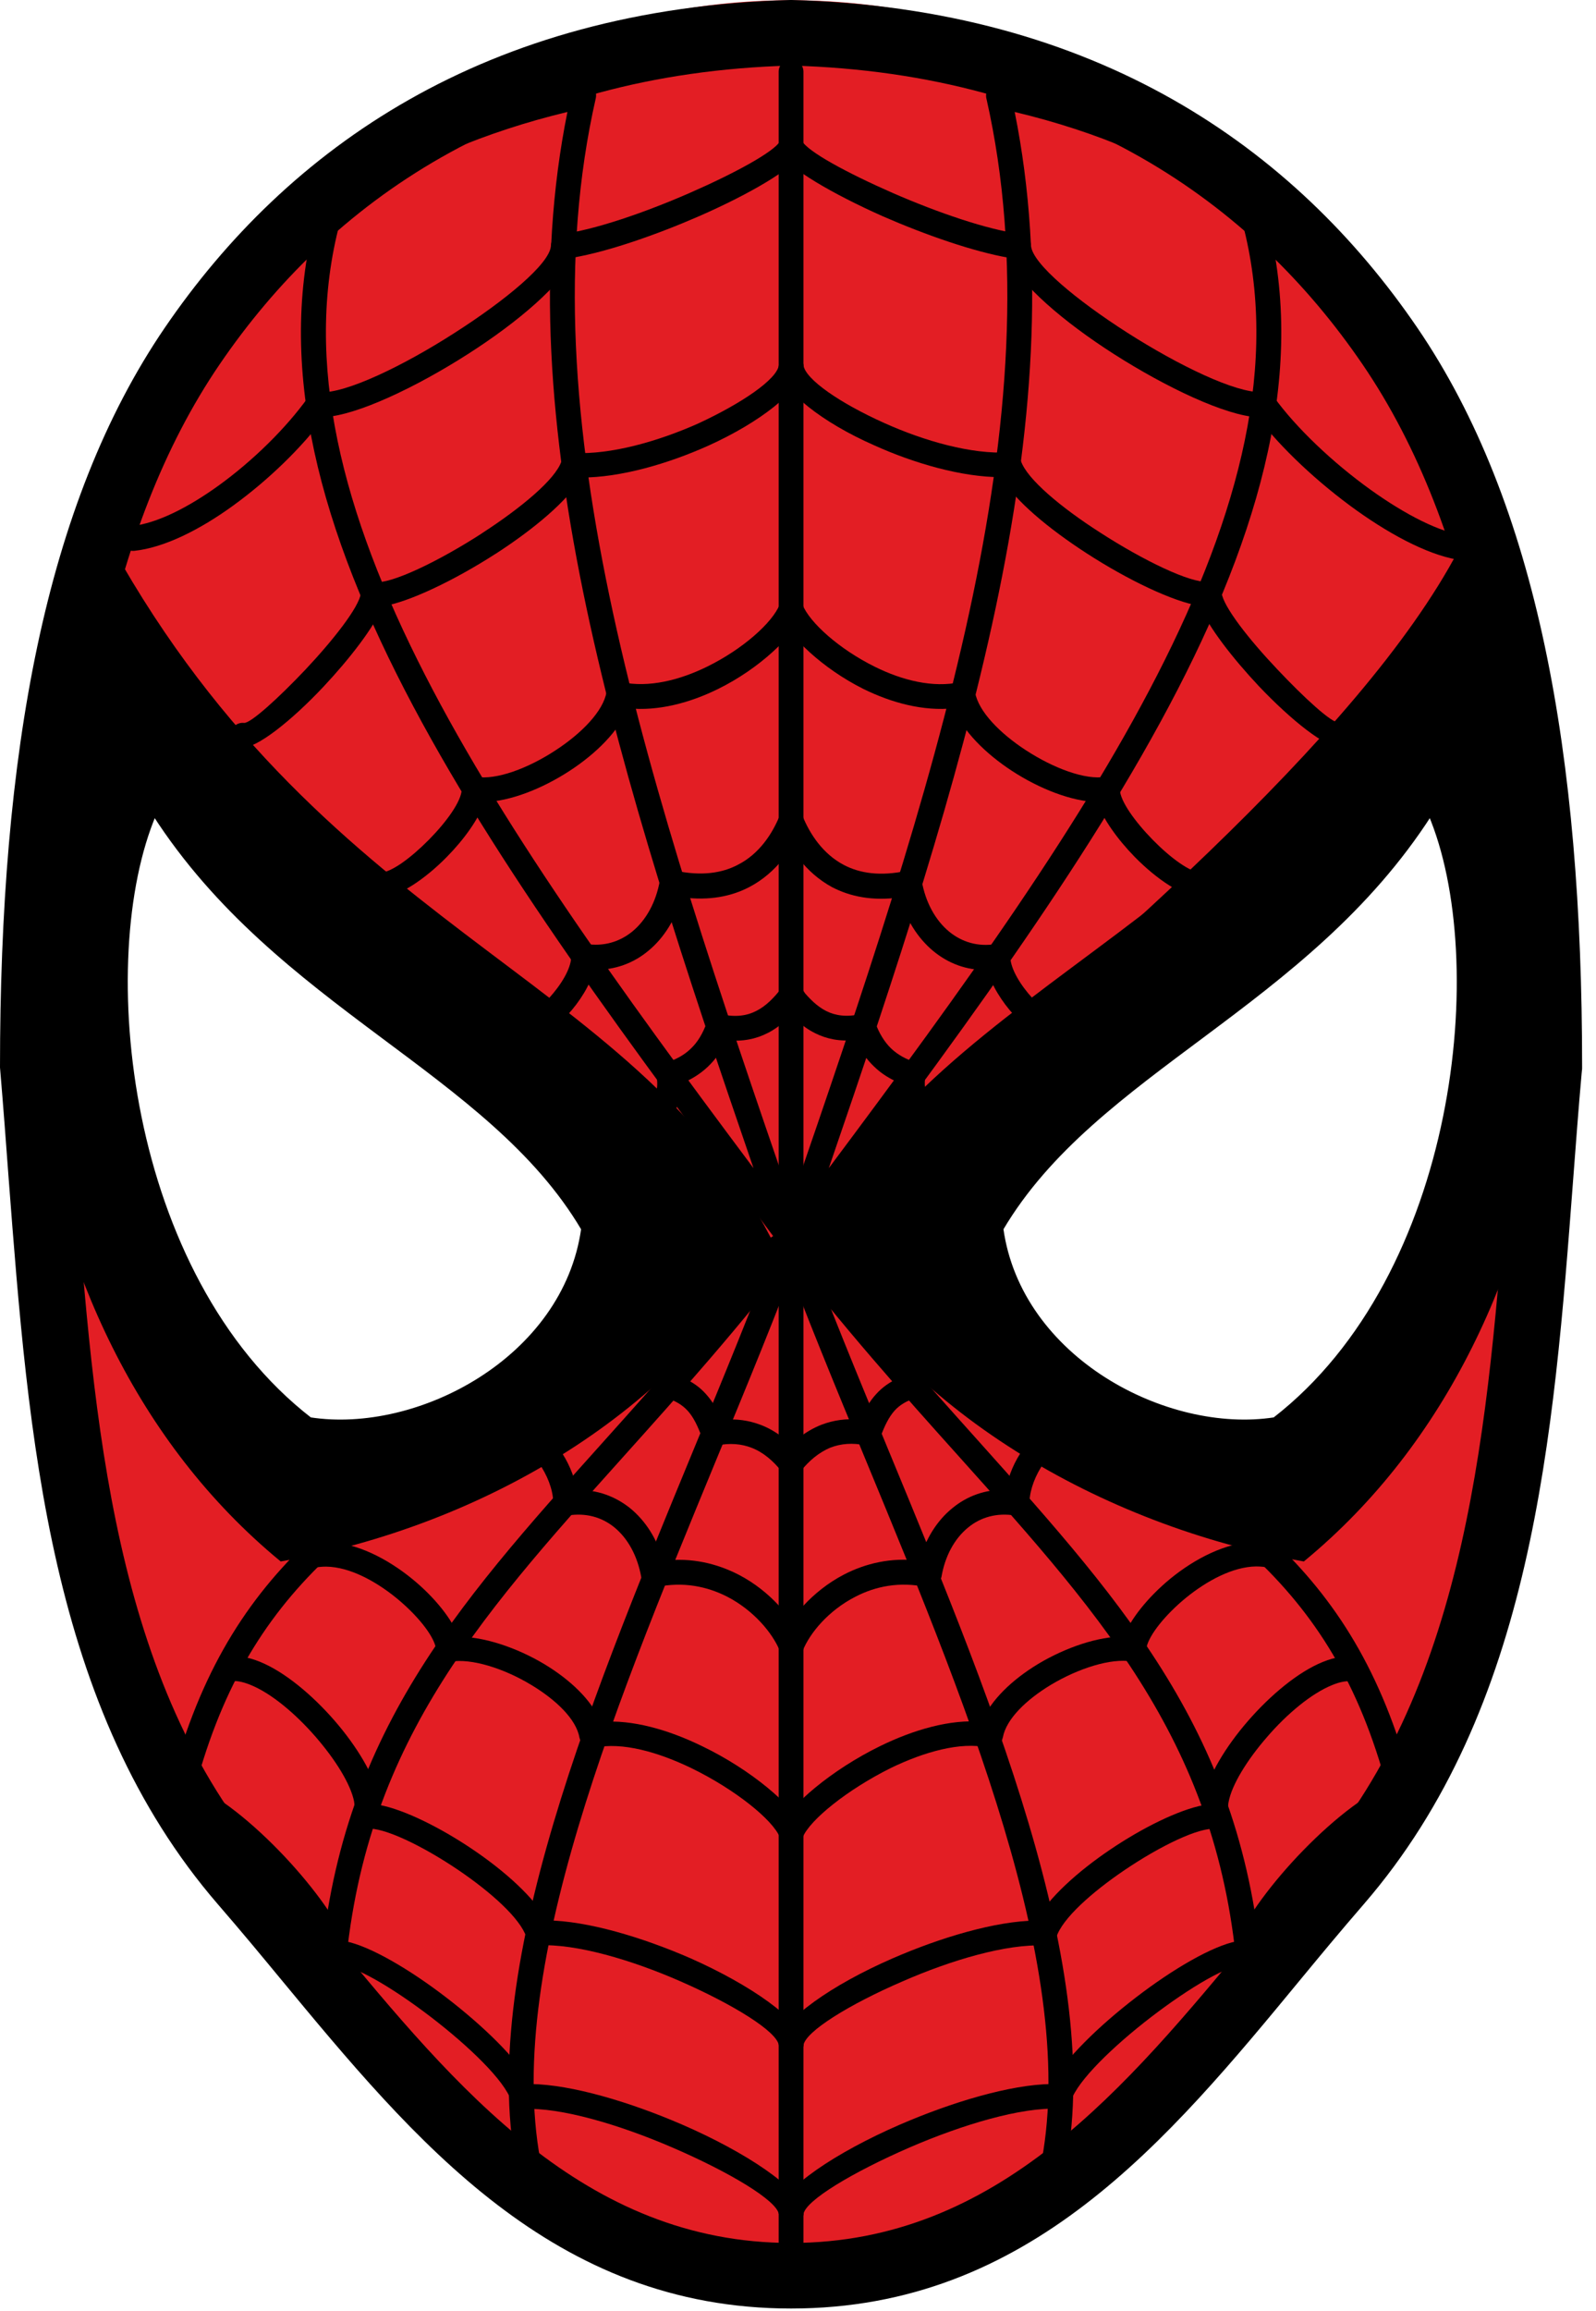 <svg width="85" height="123" viewBox="0 0 85 123" fill="none" xmlns="http://www.w3.org/2000/svg">
<path fill-rule="evenodd" clip-rule="evenodd" d="M84 56.75C82.65 72 81.17 88.81 71.31 100.23C63.2 109.62 55.85 121.14 42.14 121.14C28.42 121.14 21.08 109.62 12.96 100.23C3.09 88.81 1.7 72 0.35 56.75C0.34 -19.05 83.99 -18.75 84 56.75ZM31.06 65.41C26.07 56.96 14.84 53.61 8.22 43.32C4.94 51.05 6.63 67.89 16.51 75.55C22.27 76.44 30.09 72.34 31.06 65.41ZM53.33 65.41C58.32 56.96 69.56 53.61 76.17 43.32C79.45 51.05 77.76 67.89 67.88 75.55C62.12 76.44 54.3 72.34 53.33 65.41Z" fill="#E31E24"/>
<path fill-rule="evenodd" clip-rule="evenodd" d="M43.22 65.88C50.61 51.67 67.61 49.63 79.08 28.12C86.07 46.07 84.58 70.48 69.41 83C58.74 81.12 48.05 74.93 43.22 65.88ZM40.96 65.94C33.57 51.73 16.78 49.64 5.31 28.12C-1.68 46.07 -0.19 70.48 14.98 83C25.66 81.12 36.13 74.99 40.96 65.94ZM31.06 65.41C26.07 56.96 14.84 53.61 8.22 43.32C4.94 51.05 6.63 67.89 16.51 75.55C22.27 76.44 30.09 72.34 31.06 65.41ZM53.33 65.41C58.32 56.96 69.56 53.61 76.17 43.32C79.45 51.05 77.76 67.89 67.88 75.55C62.12 76.44 54.3 72.34 53.33 65.41Z" fill="black" stroke="black" stroke-width="0.216" stroke-miterlimit="2.613"/>
<path d="M17.63 103.07C24.3 111.14 31.13 119.39 42.13 119.39C53.13 119.39 59.96 111.14 66.63 103.07C67.81 101.65 68.98 100.23 69.91 99.15L69.96 99.09C78.21 89.54 79.26 75.75 80.27 62.47C80.42 60.5 80.57 58.53 80.72 56.81C80.73 56.75 80.73 56.68 80.74 56.62C80.73 40.77 78.52 28.12 72.57 19.4C66.71 10.81 57.08 3.9 42.13 3.49C27.18 3.9 17.55 10.81 11.7 19.39C5.75 28.11 3.54 40.76 3.53 56.61C3.69 58.41 3.84 60.43 4 62.46C5 75.75 6.05 89.54 14.3 99.09C15.24 100.17 16.43 101.62 17.63 103.07ZM42.13 122.88C29.46 122.88 22.1 113.98 14.9 105.28C13.9 104.07 12.9 102.86 11.61 101.37C2.61 90.96 1.52 76.57 0.46 62.72C0.32 60.82 0.18 58.95 0 56.82C0 40.17 2.37 26.83 8.78 17.44C15.3 7.89 25.85 0.44 42.09 0H42.17C58.42 0.44 68.96 7.89 75.48 17.44C81.89 26.83 84.26 40.17 84.26 56.75V56.89C84.25 56.95 84.25 57.02 84.24 57.08C84.06 59.08 83.93 60.89 83.79 62.7C82.74 76.56 81.64 90.94 72.64 101.35C71.35 102.84 70.35 104.05 69.35 105.26C62.16 113.98 54.8 122.88 42.13 122.88Z" fill="black"/>
<path d="M18.3 11.15C13.83 25.96 25.95 43.21 40.13 62.18C32.94 41.27 26.91 22.34 30.22 5.96C28.01 6.49 25.96 7.17 24.06 7.97C21.96 8.87 20.04 9.93 18.3 11.15ZM41.39 66.08C25.97 45.5 11.99 26.85 17.1 10.55C17.14 10.42 17.23 10.3 17.35 10.21C19.22 8.88 21.29 7.72 23.55 6.76C25.81 5.8 28.27 5.02 30.95 4.44C31.04 4.42 31.14 4.42 31.23 4.44C31.59 4.52 31.81 4.87 31.73 5.23C27.9 22.04 34.54 41.9 42.13 63.93C49.72 41.92 56.35 22.08 52.54 5.27C52.51 5.17 52.51 5.06 52.53 4.95C52.61 4.59 52.96 4.36 53.32 4.44C55.99 5.02 58.46 5.8 60.72 6.76C62.97 7.72 65.03 8.87 66.9 10.19C67.03 10.27 67.13 10.4 67.17 10.55C72.27 26.85 58.29 45.51 42.87 66.08L42.67 66.35C42.63 66.4 42.58 66.45 42.53 66.49C42.24 66.71 41.82 66.65 41.6 66.36L41.39 66.08ZM44.14 62.18C58.32 43.21 70.44 25.96 65.97 11.15C64.22 9.93 62.31 8.87 60.2 7.97C58.3 7.16 56.26 6.49 54.04 5.96C57.35 22.34 51.32 41.27 44.14 62.18Z" fill="black"/>
<path d="M41.63 52.6C41.86 52.31 42.27 52.26 42.56 52.49C42.85 52.71 42.9 53.13 42.67 53.42L42.66 53.44C42.44 53.73 42.02 53.78 41.73 53.55C41.44 53.32 41.39 52.91 41.62 52.62L41.63 52.6Z" fill="black"/>
<path d="M41.63 53.42C41.4 53.13 41.45 52.72 41.74 52.49C42.03 52.26 42.44 52.31 42.67 52.6L42.77 52.72C43 53 42.96 53.42 42.67 53.65C42.39 53.88 41.97 53.84 41.74 53.55L41.63 53.42Z" fill="black"/>
<path d="M41.61 52.61C41.84 52.32 42.25 52.28 42.54 52.5C42.83 52.73 42.87 53.14 42.65 53.43C42.16 54.04 41.62 54.61 40.9 54.98C40.28 55.3 39.56 55.46 38.69 55.37C38.43 55.94 38.1 56.4 37.7 56.78C37.31 57.15 36.85 57.44 36.33 57.66C36.33 58.12 36.24 58.54 36.06 58.91C35.8 59.44 35.36 59.84 34.75 60.06C34.41 60.18 34.03 60 33.9 59.66C33.78 59.32 33.96 58.94 34.3 58.81C34.57 58.71 34.76 58.55 34.87 58.32C35 58.06 35.04 57.71 34.97 57.31C34.92 56.99 35.11 56.68 35.43 56.58C35.98 56.41 36.43 56.17 36.79 55.82C37.15 55.48 37.43 55.02 37.65 54.41C37.76 54.11 38.08 53.92 38.41 53.99C39.2 54.16 39.8 54.06 40.28 53.81C40.8 53.55 41.23 53.1 41.61 52.61Z" fill="black"/>
<path d="M41.61 53.43C41.39 53.14 41.44 52.73 41.72 52.5C42.01 52.28 42.42 52.33 42.65 52.61L42.72 52.69C43.1 53.15 43.51 53.57 44.01 53.82C44.49 54.06 45.08 54.15 45.84 53.98C46.17 53.91 46.49 54.1 46.6 54.4C46.82 55.01 47.11 55.47 47.46 55.81C47.82 56.15 48.26 56.39 48.82 56.57C49.14 56.67 49.33 56.98 49.28 57.3C49.22 57.71 49.26 58.05 49.38 58.31C49.49 58.53 49.68 58.7 49.95 58.8C50.29 58.92 50.47 59.3 50.35 59.65C50.23 59.99 49.85 60.17 49.5 60.05C48.89 59.83 48.46 59.44 48.19 58.9C48.01 58.53 47.92 58.11 47.92 57.65C47.39 57.43 46.94 57.15 46.55 56.77C46.15 56.39 45.83 55.93 45.56 55.36C44.72 55.45 44.02 55.3 43.42 55C42.71 54.65 42.17 54.11 41.69 53.52L41.61 53.43Z" fill="black"/>
<path d="M41.52 43.43C41.66 43.09 42.05 42.93 42.38 43.07C42.72 43.21 42.88 43.6 42.74 43.93C42.25 45.12 41.38 46.44 39.92 47.21C38.97 47.71 37.78 47.96 36.31 47.76C35.98 48.92 35.37 49.92 34.53 50.61C33.74 51.27 32.75 51.64 31.65 51.62C31.43 52.42 30.89 53.31 30.21 54.04C29.35 54.98 28.24 55.7 27.3 55.72C27.26 55.72 27.22 55.72 27.19 55.72C26.82 55.71 26.54 55.4 26.55 55.04C26.56 54.67 26.87 54.39 27.23 54.4H27.27C27.82 54.39 28.58 53.85 29.23 53.14C29.89 52.42 30.4 51.57 30.42 50.96V50.93C30.42 50.88 30.42 50.83 30.43 50.78C30.49 50.42 30.83 50.18 31.19 50.24C32.15 50.4 33.01 50.13 33.68 49.58C34.42 48.97 34.94 48.01 35.14 46.88L35.15 46.85C35.23 46.49 35.58 46.26 35.94 46.34C37.37 46.65 38.47 46.47 39.3 46.03C40.44 45.45 41.13 44.38 41.52 43.43Z" fill="black"/>
<path d="M41.52 43.93C41.38 43.59 41.54 43.21 41.88 43.07C42.22 42.93 42.6 43.09 42.74 43.43C43.13 44.39 43.82 45.45 44.94 46.04C45.78 46.48 46.87 46.66 48.3 46.35C48.66 46.27 49.01 46.5 49.09 46.86V46.89C49.29 48.02 49.81 48.98 50.55 49.59C51.22 50.14 52.07 50.41 53.04 50.25C53.4 50.19 53.74 50.43 53.8 50.79C53.81 50.84 53.81 50.89 53.81 50.94V50.97C53.83 51.58 54.34 52.43 55 53.15C55.65 53.85 56.41 54.4 56.96 54.41H57C57.37 54.4 57.67 54.68 57.68 55.05C57.69 55.42 57.41 55.72 57.04 55.73C57.01 55.73 56.97 55.73 56.93 55.73C55.99 55.71 54.88 54.99 54.02 54.05C53.35 53.32 52.8 52.43 52.58 51.63C51.48 51.66 50.5 51.28 49.7 50.62C48.87 49.93 48.25 48.94 47.92 47.77C46.45 47.97 45.27 47.72 44.31 47.22C42.88 46.44 42.01 45.12 41.52 43.93Z" fill="black"/>
<path d="M41.52 32.19C41.66 31.85 42.05 31.69 42.38 31.83C42.72 31.97 42.88 32.36 42.74 32.69C42.25 33.87 40.44 35.59 38.25 36.67C36.75 37.41 35.05 37.87 33.44 37.7C32.96 38.91 31.75 40.11 30.34 41.03C28.87 41.99 27.15 42.66 25.8 42.69C25.51 43.58 24.71 44.69 23.79 45.62C22.64 46.79 21.23 47.75 20.29 47.77H20.2C19.83 47.76 19.55 47.45 19.56 47.09C19.57 46.72 19.88 46.44 20.24 46.45H20.26C20.84 46.44 21.89 45.66 22.84 44.7C23.79 43.74 24.57 42.65 24.59 42.03C24.59 41.98 24.59 41.94 24.6 41.89C24.66 41.53 25 41.29 25.36 41.35C26.43 41.53 28.13 40.9 29.6 39.93C30.98 39.03 32.12 37.86 32.3 36.85L32.31 36.82C32.39 36.46 32.74 36.23 33.1 36.31C34.56 36.62 36.2 36.2 37.65 35.49C39.59 34.54 41.14 33.13 41.52 32.19Z" fill="black"/>
<path d="M41.52 32.69C41.38 32.35 41.54 31.97 41.88 31.83C42.22 31.69 42.6 31.85 42.74 32.19C43.12 33.13 44.67 34.54 46.59 35.49C48.04 36.21 49.69 36.63 51.14 36.31C51.5 36.23 51.85 36.46 51.93 36.82V36.85C52.11 37.87 53.25 39.03 54.63 39.93C56.1 40.89 57.8 41.53 58.87 41.35C59.23 41.29 59.57 41.53 59.63 41.89C59.64 41.94 59.64 41.98 59.64 42.03C59.66 42.64 60.44 43.73 61.39 44.7C62.33 45.66 63.39 46.44 63.97 46.45H63.99C64.36 46.44 64.66 46.72 64.67 47.09C64.68 47.46 64.4 47.76 64.03 47.77H63.94C63 47.75 61.59 46.79 60.44 45.62C59.52 44.68 58.73 43.58 58.43 42.69C57.08 42.66 55.36 41.99 53.89 41.03C52.48 40.11 51.27 38.9 50.79 37.7C49.18 37.87 47.48 37.41 45.98 36.67C43.82 35.59 42.01 33.88 41.52 32.69Z" fill="black"/>
<path d="M41.48 19.44C41.53 19.08 41.86 18.82 42.22 18.87C42.58 18.92 42.84 19.25 42.79 19.61C42.63 20.81 40.45 22.49 37.73 23.72C35.57 24.69 33.05 25.42 30.95 25.42C30.26 26.64 28.42 28.17 26.41 29.47L26.36 29.5C24.18 30.9 21.76 32.06 20.38 32.27C19.93 33.38 18.62 35.07 17.23 36.55C15.54 38.35 13.63 39.88 12.86 39.79H12.85C12.49 39.75 12.23 39.42 12.27 39.06C12.31 38.7 12.64 38.44 13 38.48C13.35 38.5 14.81 37.18 16.26 35.65C17.75 34.07 19.13 32.31 19.22 31.58C19.26 31.22 19.59 30.95 19.95 30.99C20.84 31.09 23.34 29.89 25.65 28.4L25.69 28.37C27.74 27.04 29.57 25.53 29.9 24.56C29.99 24.28 30.26 24.09 30.56 24.11C32.52 24.21 35.04 23.5 37.19 22.54C39.52 21.46 41.38 20.19 41.48 19.44Z" fill="black"/>
<path d="M41.55 7.51C41.73 7.19 42.13 7.07 42.45 7.25C42.77 7.43 42.89 7.83 42.71 8.15C42.26 8.97 39.92 10.33 37.25 11.5C34.96 12.5 32.39 13.39 30.54 13.71C29.96 15.12 27.59 17.14 24.93 18.84C22.15 20.62 19 22.11 17.28 22.2C16.05 23.85 14.27 25.57 12.42 26.91C10.63 28.21 8.74 29.15 7.16 29.32C6.8 29.36 6.47 29.1 6.43 28.73C6.39 28.36 6.66 28.04 7.02 28C8.36 27.86 10.03 27.01 11.65 25.84C13.49 24.51 15.25 22.77 16.41 21.15C16.54 20.97 16.77 20.85 17.01 20.88H17.07C18.43 20.94 21.47 19.48 24.21 17.72C26.9 16 29.26 14.06 29.34 13.1V13.09C29.35 12.77 29.59 12.5 29.92 12.46C31.65 12.24 34.33 11.32 36.71 10.28C39.16 9.21 41.24 8.07 41.55 7.51Z" fill="black"/>
<path d="M41.55 8.14C41.37 7.82 41.49 7.42 41.81 7.24C42.13 7.06 42.53 7.18 42.71 7.5C43.02 8.07 45.1 9.2 47.54 10.27C49.92 11.31 52.6 12.23 54.33 12.45C54.66 12.49 54.9 12.76 54.91 13.08V13.09C55 14.05 57.35 15.99 60.04 17.71C62.78 19.46 65.81 20.92 67.18 20.87H67.25C67.49 20.85 67.72 20.96 67.85 21.14C69.01 22.75 70.97 24.62 73.01 26.08C74.84 27.39 76.71 28.36 78.06 28.51C78.42 28.55 78.69 28.87 78.65 29.24C78.61 29.6 78.29 29.87 77.92 29.83C76.33 29.66 74.24 28.59 72.25 27.17C70.21 25.71 68.23 23.86 66.98 22.21C65.27 22.12 62.12 20.63 59.33 18.85C56.67 17.15 54.3 15.13 53.72 13.72C51.87 13.4 49.3 12.51 47.01 11.51C44.34 10.32 42 8.96 41.55 8.14Z" fill="black"/>
<path d="M41.48 19.61C41.43 19.25 41.69 18.92 42.05 18.87C42.41 18.82 42.74 19.08 42.79 19.44C42.89 20.19 44.74 21.46 47.08 22.51C49.23 23.48 51.74 24.19 53.71 24.08C54.01 24.06 54.28 24.26 54.37 24.53C54.69 25.5 56.52 27.02 58.58 28.34C60.9 29.84 63.43 31.06 64.33 30.96C64.69 30.92 65.02 31.19 65.06 31.55C65.14 32.28 66.52 34.04 68.02 35.62C69.47 37.16 70.93 38.49 71.28 38.45C71.64 38.41 71.97 38.67 72.01 39.04C72.05 39.4 71.79 39.73 71.42 39.77C70.65 39.85 68.75 38.32 67.05 36.53C65.66 35.05 64.34 33.36 63.9 32.25C62.51 32.04 60.06 30.87 57.87 29.45C55.86 28.15 54.02 26.63 53.33 25.4C51.23 25.4 48.7 24.67 46.55 23.7C43.82 22.5 41.64 20.81 41.48 19.61Z" fill="black"/>
<path d="M29.11 116.45C29.21 116.8 29 117.17 28.64 117.26C28.29 117.36 27.92 117.15 27.83 116.79C24.95 106.21 31.08 91.36 36.92 77.21C38.53 73.32 40.11 69.48 41.51 65.73C41.64 65.39 42.02 65.21 42.36 65.34C42.7 65.47 42.88 65.85 42.75 66.19C41.39 69.85 39.78 73.76 38.14 77.72C32.39 91.66 26.35 106.29 29.11 116.45Z" fill="black"/>
<path d="M18.31 105.88C18.29 106.25 17.97 106.52 17.61 106.5C17.24 106.48 16.97 106.16 16.99 105.8C17.8 92.72 24.11 85.68 32.19 76.68C35.15 73.38 38.35 69.81 41.61 65.56C41.83 65.27 42.25 65.21 42.54 65.44C42.83 65.66 42.89 66.08 42.66 66.37C39.39 70.64 36.16 74.24 33.17 77.57C25.27 86.37 19.09 93.25 18.31 105.88Z" fill="black"/>
<path d="M10.25 95.71C10.16 96.07 9.8 96.28 9.45 96.19C9.09 96.1 8.88 95.74 8.97 95.39C11.98 83.47 18.44 79.62 29.75 72.88C33.26 70.79 37.25 68.41 41.77 65.4C42.08 65.2 42.49 65.28 42.69 65.59C42.89 65.9 42.81 66.31 42.5 66.51C37.98 69.52 33.96 71.91 30.43 74.02C19.41 80.58 13.13 84.33 10.25 95.71Z" fill="black"/>
<path d="M67.28 105.8C67.3 106.17 67.02 106.48 66.66 106.5C66.29 106.52 65.98 106.24 65.96 105.88C65.18 93.26 59 86.37 51.1 77.56C48.11 74.23 44.89 70.63 41.61 66.36C41.39 66.07 41.44 65.65 41.73 65.43C42.02 65.21 42.44 65.26 42.66 65.55C45.92 69.8 49.12 73.37 52.08 76.67C60.15 85.68 66.46 92.72 67.28 105.8Z" fill="black"/>
<path d="M75.3 95.39C75.39 95.75 75.17 96.11 74.82 96.19C74.47 96.28 74.11 96.06 74.02 95.71C71.15 84.33 64.86 80.58 53.85 74.01C50.32 71.9 46.3 69.51 41.78 66.5C41.48 66.3 41.39 65.89 41.59 65.58C41.79 65.28 42.2 65.19 42.51 65.39C47.03 68.39 51.02 70.77 54.53 72.87C65.83 79.63 72.29 83.48 75.3 95.39Z" fill="black"/>
<path d="M42.65 78.3C42.42 78.59 42.01 78.64 41.72 78.41C41.43 78.18 41.38 77.77 41.61 77.48L41.65 77.43C41.67 77.41 41.68 77.39 41.7 77.37C41.92 77.08 42.34 77.02 42.63 77.25C42.92 77.47 42.98 77.89 42.75 78.18L42.65 78.3Z" fill="black"/>
<path d="M42.65 77.48C42.88 77.77 42.83 78.18 42.54 78.41C42.25 78.64 41.84 78.59 41.61 78.3C41.19 77.78 40.67 77.31 40.02 77.06C39.5 76.86 38.87 76.79 38.15 76.95C37.82 77.02 37.5 76.83 37.39 76.53C37.16 75.9 36.93 75.43 36.63 75.1C36.35 74.79 35.98 74.56 35.45 74.4C35.16 74.31 34.97 74.03 34.98 73.74C34.98 73.69 34.98 73.65 34.99 73.6C35.01 73.48 35.02 73.37 35.02 73.26C35.02 73.01 34.97 72.79 34.88 72.61C34.77 72.38 34.58 72.2 34.32 72.1L34.77 70.86C35.37 71.08 35.81 71.48 36.08 72.01C36.27 72.38 36.36 72.81 36.35 73.29V73.33C36.87 73.55 37.28 73.84 37.62 74.23C37.95 74.6 38.21 75.04 38.44 75.58C39.21 75.5 39.89 75.61 40.5 75.84C41.4 76.18 42.11 76.8 42.65 77.48Z" fill="black"/>
<path d="M42.65 78.3C42.42 78.59 42.01 78.63 41.72 78.41C41.43 78.18 41.39 77.77 41.61 77.48C42.15 76.8 42.86 76.18 43.77 75.83C44.38 75.6 45.07 75.49 45.83 75.57C46.06 75.03 46.32 74.58 46.65 74.22C46.99 73.84 47.4 73.55 47.92 73.32V73.28C47.91 72.81 48.01 72.38 48.19 72C48.45 71.47 48.89 71.07 49.5 70.85L49.95 72.09C49.69 72.18 49.5 72.36 49.39 72.6C49.3 72.78 49.25 73.01 49.25 73.25C49.25 73.36 49.26 73.47 49.28 73.59C49.29 73.64 49.29 73.68 49.29 73.73C49.3 74.02 49.12 74.3 48.82 74.39C48.29 74.56 47.92 74.78 47.64 75.09C47.34 75.43 47.11 75.89 46.88 76.52C46.77 76.82 46.45 77.01 46.12 76.94C45.39 76.78 44.77 76.85 44.24 77.05C43.6 77.31 43.07 77.78 42.65 78.3Z" fill="black"/>
<path d="M42.75 87.37C42.89 87.71 42.73 88.09 42.39 88.23C42.05 88.37 41.67 88.21 41.53 87.87C41.14 86.92 40.14 85.72 38.73 84.99C37.67 84.45 36.39 84.17 34.95 84.48C34.59 84.56 34.24 84.33 34.16 83.97L34.15 83.94C33.95 82.82 33.44 81.89 32.72 81.3C32.06 80.76 31.2 80.51 30.23 80.67C29.87 80.73 29.53 80.49 29.47 80.13C29.46 80.08 29.46 80.03 29.46 79.98V79.9C29.44 79.27 29.14 78.5 28.7 77.88C28.3 77.32 27.8 76.91 27.31 76.9H27.26C26.89 76.91 26.59 76.63 26.58 76.26C26.57 75.89 26.85 75.59 27.22 75.58C27.26 75.58 27.3 75.58 27.34 75.58C28.29 75.6 29.16 76.24 29.78 77.12C30.25 77.77 30.59 78.56 30.72 79.31C31.81 79.29 32.77 79.65 33.56 80.28C34.38 80.95 35 81.92 35.32 83.08C36.83 82.89 38.19 83.23 39.34 83.82C41.04 84.7 42.26 86.19 42.75 87.37Z" fill="black"/>
<path d="M42.75 97.29C42.89 97.63 42.73 98.01 42.39 98.15C42.05 98.29 41.67 98.13 41.53 97.79C41.15 96.86 39.15 95.25 36.83 94.12C35.05 93.26 33.13 92.71 31.66 93.03C31.3 93.11 30.95 92.88 30.87 92.52L30.86 92.49C30.69 91.51 29.61 90.48 28.3 89.69C26.83 88.8 25.1 88.26 23.99 88.45C23.63 88.51 23.29 88.27 23.23 87.91C23.22 87.86 23.22 87.82 23.22 87.77C23.22 87.74 23.21 87.7 23.2 87.66C23.04 87 22.22 85.97 21.11 85.06C19.99 84.15 18.62 83.41 17.38 83.39C17.14 83.39 16.9 83.41 16.67 83.47C16.31 83.56 15.96 83.34 15.87 82.99C15.78 82.63 16 82.28 16.36 82.19C16.7 82.11 17.05 82.07 17.41 82.08C18.99 82.11 20.65 82.98 21.96 84.05C23.16 85.03 24.1 86.22 24.42 87.12C25.78 87.12 27.52 87.7 28.99 88.58C30.35 89.4 31.52 90.49 31.99 91.66C33.66 91.51 35.62 92.08 37.4 92.95C39.98 94.19 42.26 96.11 42.75 97.29Z" fill="black"/>
<path d="M42.79 108.7C42.84 109.06 42.58 109.39 42.22 109.44C41.86 109.49 41.53 109.23 41.48 108.87C41.38 108.13 39.04 106.69 36.23 105.46C33.63 104.32 30.67 103.45 28.69 103.55C28.39 103.57 28.12 103.37 28.03 103.1C27.7 102.11 26.15 100.72 24.41 99.54C22.49 98.24 20.42 97.25 19.54 97.34C19.18 97.38 18.85 97.12 18.81 96.75C18.8 96.63 18.82 96.52 18.86 96.42C18.9 96.31 18.9 96.14 18.86 95.92V95.9C18.68 94.97 17.86 93.66 16.81 92.45C15.74 91.22 14.45 90.13 13.33 89.68C12.91 89.51 12.54 89.44 12.24 89.5C11.88 89.57 11.53 89.33 11.47 88.97C11.4 88.61 11.64 88.26 12 88.2C12.56 88.09 13.19 88.19 13.83 88.45C15.15 88.98 16.63 90.22 17.82 91.59C19.01 92.96 19.93 94.5 20.17 95.65L20.18 95.68C20.21 95.82 20.22 95.95 20.23 96.08C21.53 96.33 23.44 97.27 25.17 98.44C26.89 99.6 28.47 101.02 29.11 102.22C31.28 102.24 34.21 103.12 36.78 104.24C39.94 105.64 42.63 107.5 42.79 108.7Z" fill="black"/>
<path d="M42.79 117.69C42.84 118.05 42.58 118.38 42.22 118.43C41.86 118.48 41.53 118.22 41.48 117.86C41.38 117.13 38.83 115.61 35.81 114.31C33.01 113.1 29.86 112.16 27.88 112.26C27.58 112.28 27.31 112.08 27.22 111.81C26.87 110.75 25 108.94 22.97 107.38C20.92 105.81 18.77 104.53 17.96 104.62C17.6 104.66 17.27 104.39 17.23 104.03C17.14 103.22 15.68 101.23 13.89 99.4C12.37 97.84 10.64 96.45 9.36 96.07C9 95.96 8.8 95.59 8.9 95.24C9 94.89 9.37 94.69 9.72 94.79C11.22 95.24 13.16 96.77 14.82 98.47C16.5 100.19 17.93 102.13 18.39 103.33C19.69 103.58 21.81 104.82 23.76 106.32C25.73 107.83 27.58 109.62 28.27 110.93C30.46 110.96 33.58 111.9 36.33 113.09C39.72 114.56 42.63 116.49 42.79 117.69Z" fill="black"/>
<path d="M42.75 87.87C42.61 88.21 42.22 88.37 41.89 88.23C41.55 88.09 41.39 87.7 41.53 87.37C42.02 86.18 43.24 84.7 44.95 83.81C46.09 83.22 47.45 82.89 48.97 83.07C49.29 81.92 49.9 80.94 50.73 80.27C51.51 79.63 52.48 79.27 53.57 79.3C53.7 78.55 54.04 77.76 54.51 77.11C55.13 76.24 56 75.6 56.95 75.58C56.99 75.58 57.03 75.58 57.07 75.58C57.44 75.59 57.72 75.9 57.71 76.26C57.7 76.63 57.39 76.91 57.03 76.9H56.98C56.5 76.91 56 77.32 55.59 77.88C55.15 78.5 54.86 79.26 54.83 79.9V79.98C54.83 80.03 54.83 80.08 54.82 80.13C54.76 80.49 54.42 80.73 54.06 80.67C53.09 80.51 52.23 80.76 51.57 81.3C50.84 81.89 50.33 82.82 50.14 83.94L50.13 83.97C50.05 84.33 49.7 84.56 49.34 84.48C47.91 84.17 46.62 84.44 45.56 84.99C44.13 85.72 43.13 86.92 42.75 87.87Z" fill="black"/>
<path d="M42.75 97.8C42.61 98.14 42.22 98.3 41.89 98.16C41.55 98.02 41.39 97.63 41.53 97.3C42.02 96.12 44.3 94.2 46.88 92.94C48.66 92.07 50.62 91.5 52.29 91.65C52.76 90.49 53.93 89.39 55.29 88.57C56.76 87.69 58.5 87.1 59.86 87.11C60.18 86.22 61.12 85.03 62.32 84.04C63.63 82.97 65.29 82.1 66.87 82.07C67.23 82.06 67.58 82.1 67.92 82.18C68.27 82.27 68.49 82.63 68.4 82.98C68.31 83.33 67.95 83.55 67.6 83.46C67.37 83.4 67.13 83.38 66.89 83.38C65.65 83.4 64.28 84.14 63.16 85.05C62.05 85.96 61.23 87 61.07 87.65C61.06 87.69 61.05 87.73 61.05 87.76C61.05 87.81 61.05 87.85 61.04 87.9C60.98 88.26 60.64 88.5 60.28 88.44C59.17 88.25 57.44 88.8 55.97 89.68C54.66 90.47 53.59 91.5 53.41 92.48L53.4 92.51C53.32 92.87 52.97 93.1 52.61 93.02C51.15 92.7 49.22 93.25 47.44 94.11C45.13 95.26 43.13 96.87 42.75 97.8Z" fill="black"/>
<path d="M41.7 65.45L41.93 65.72L42.62 66.4C42.59 66.43 42.58 66.44 42.56 66.46L42.55 66.47L41.9 65.7L41.92 65.72L41.7 65.45ZM41.91 65.69L41.71 65.45L41.69 65.47L41.91 65.69ZM41.68 65.47C41.68 65.48 41.68 65.48 41.68 65.47Z" fill="black"/>
<path d="M78.56 27.43C78.7 27.09 79.09 26.93 79.43 27.07C79.77 27.21 79.93 27.6 79.79 27.94C75.57 38 61.38 50.2 49.57 60.37C47.08 62.52 44.69 64.57 42.57 66.45C42.3 66.69 41.88 66.67 41.63 66.4C41.39 66.13 41.41 65.71 41.68 65.46C43.87 63.51 46.23 61.48 48.69 59.36C60.41 49.29 74.47 37.19 78.56 27.43Z" fill="black"/>
<path d="M41.47 3.82C41.47 3.45 41.77 3.16 42.13 3.16C42.5 3.16 42.79 3.46 42.79 3.82V121.14C42.79 121.51 42.49 121.8 42.13 121.8C41.76 121.8 41.47 121.5 41.47 121.14V3.82Z" fill="black"/>
<path d="M56.43 116.79C56.33 117.14 55.97 117.35 55.62 117.26C55.27 117.16 55.06 116.8 55.15 116.45C57.91 106.3 51.87 91.66 46.11 77.72C44.47 73.76 42.86 69.85 41.5 66.19C41.37 65.85 41.55 65.46 41.89 65.34C42.23 65.21 42.62 65.39 42.74 65.73C44.13 69.48 45.72 73.32 47.33 77.22C53.18 91.36 59.31 106.21 56.43 116.79Z" fill="black"/>
<path d="M42.79 108.87C42.74 109.23 42.41 109.49 42.05 109.44C41.69 109.39 41.43 109.06 41.48 108.7C41.64 107.5 44.33 105.64 47.52 104.25C50.09 103.13 53.03 102.25 55.19 102.23C55.83 101.03 57.41 99.61 59.13 98.45C60.86 97.28 62.78 96.34 64.07 96.09C64.08 95.96 64.09 95.83 64.12 95.69C64.34 94.53 65.27 92.98 66.47 91.6C67.66 90.23 69.14 88.99 70.46 88.46C71.1 88.2 71.72 88.1 72.29 88.21C72.65 88.28 72.89 88.62 72.82 88.98C72.75 89.34 72.41 89.58 72.05 89.51C71.75 89.45 71.37 89.52 70.96 89.69C69.84 90.14 68.54 91.23 67.48 92.46C66.42 93.68 65.6 95 65.43 95.93C65.39 96.14 65.39 96.32 65.43 96.43C65.47 96.53 65.49 96.64 65.48 96.76C65.44 97.12 65.12 97.39 64.75 97.35C63.87 97.25 61.8 98.25 59.88 99.55C58.14 100.73 56.58 102.12 56.26 103.11C56.17 103.39 55.9 103.58 55.6 103.56C53.62 103.46 50.66 104.33 48.06 105.47C45.23 106.69 42.89 108.14 42.79 108.87Z" fill="black"/>
<path d="M42.79 117.86C42.74 118.22 42.41 118.48 42.05 118.43C41.69 118.38 41.43 118.05 41.48 117.69C41.64 116.49 44.54 114.56 47.93 113.09C50.68 111.9 53.8 110.96 55.99 110.93C56.68 109.63 58.53 107.83 60.5 106.32C62.45 104.82 64.57 103.58 65.87 103.33C66.33 102.12 67.76 100.18 69.43 98.47C71.09 96.77 73.02 95.24 74.53 94.79C74.88 94.69 75.25 94.89 75.35 95.24C75.45 95.59 75.25 95.96 74.9 96.06C73.63 96.44 71.9 97.83 70.38 99.39C68.59 101.22 67.13 103.21 67.04 104.02C67 104.38 66.68 104.65 66.31 104.61C65.49 104.52 63.35 105.8 61.3 107.37C59.27 108.93 57.4 110.75 57.05 111.8C56.96 112.08 56.69 112.27 56.39 112.25C54.4 112.15 51.26 113.09 48.46 114.3C45.44 115.61 42.89 117.13 42.79 117.86Z" fill="black"/>
</svg>
